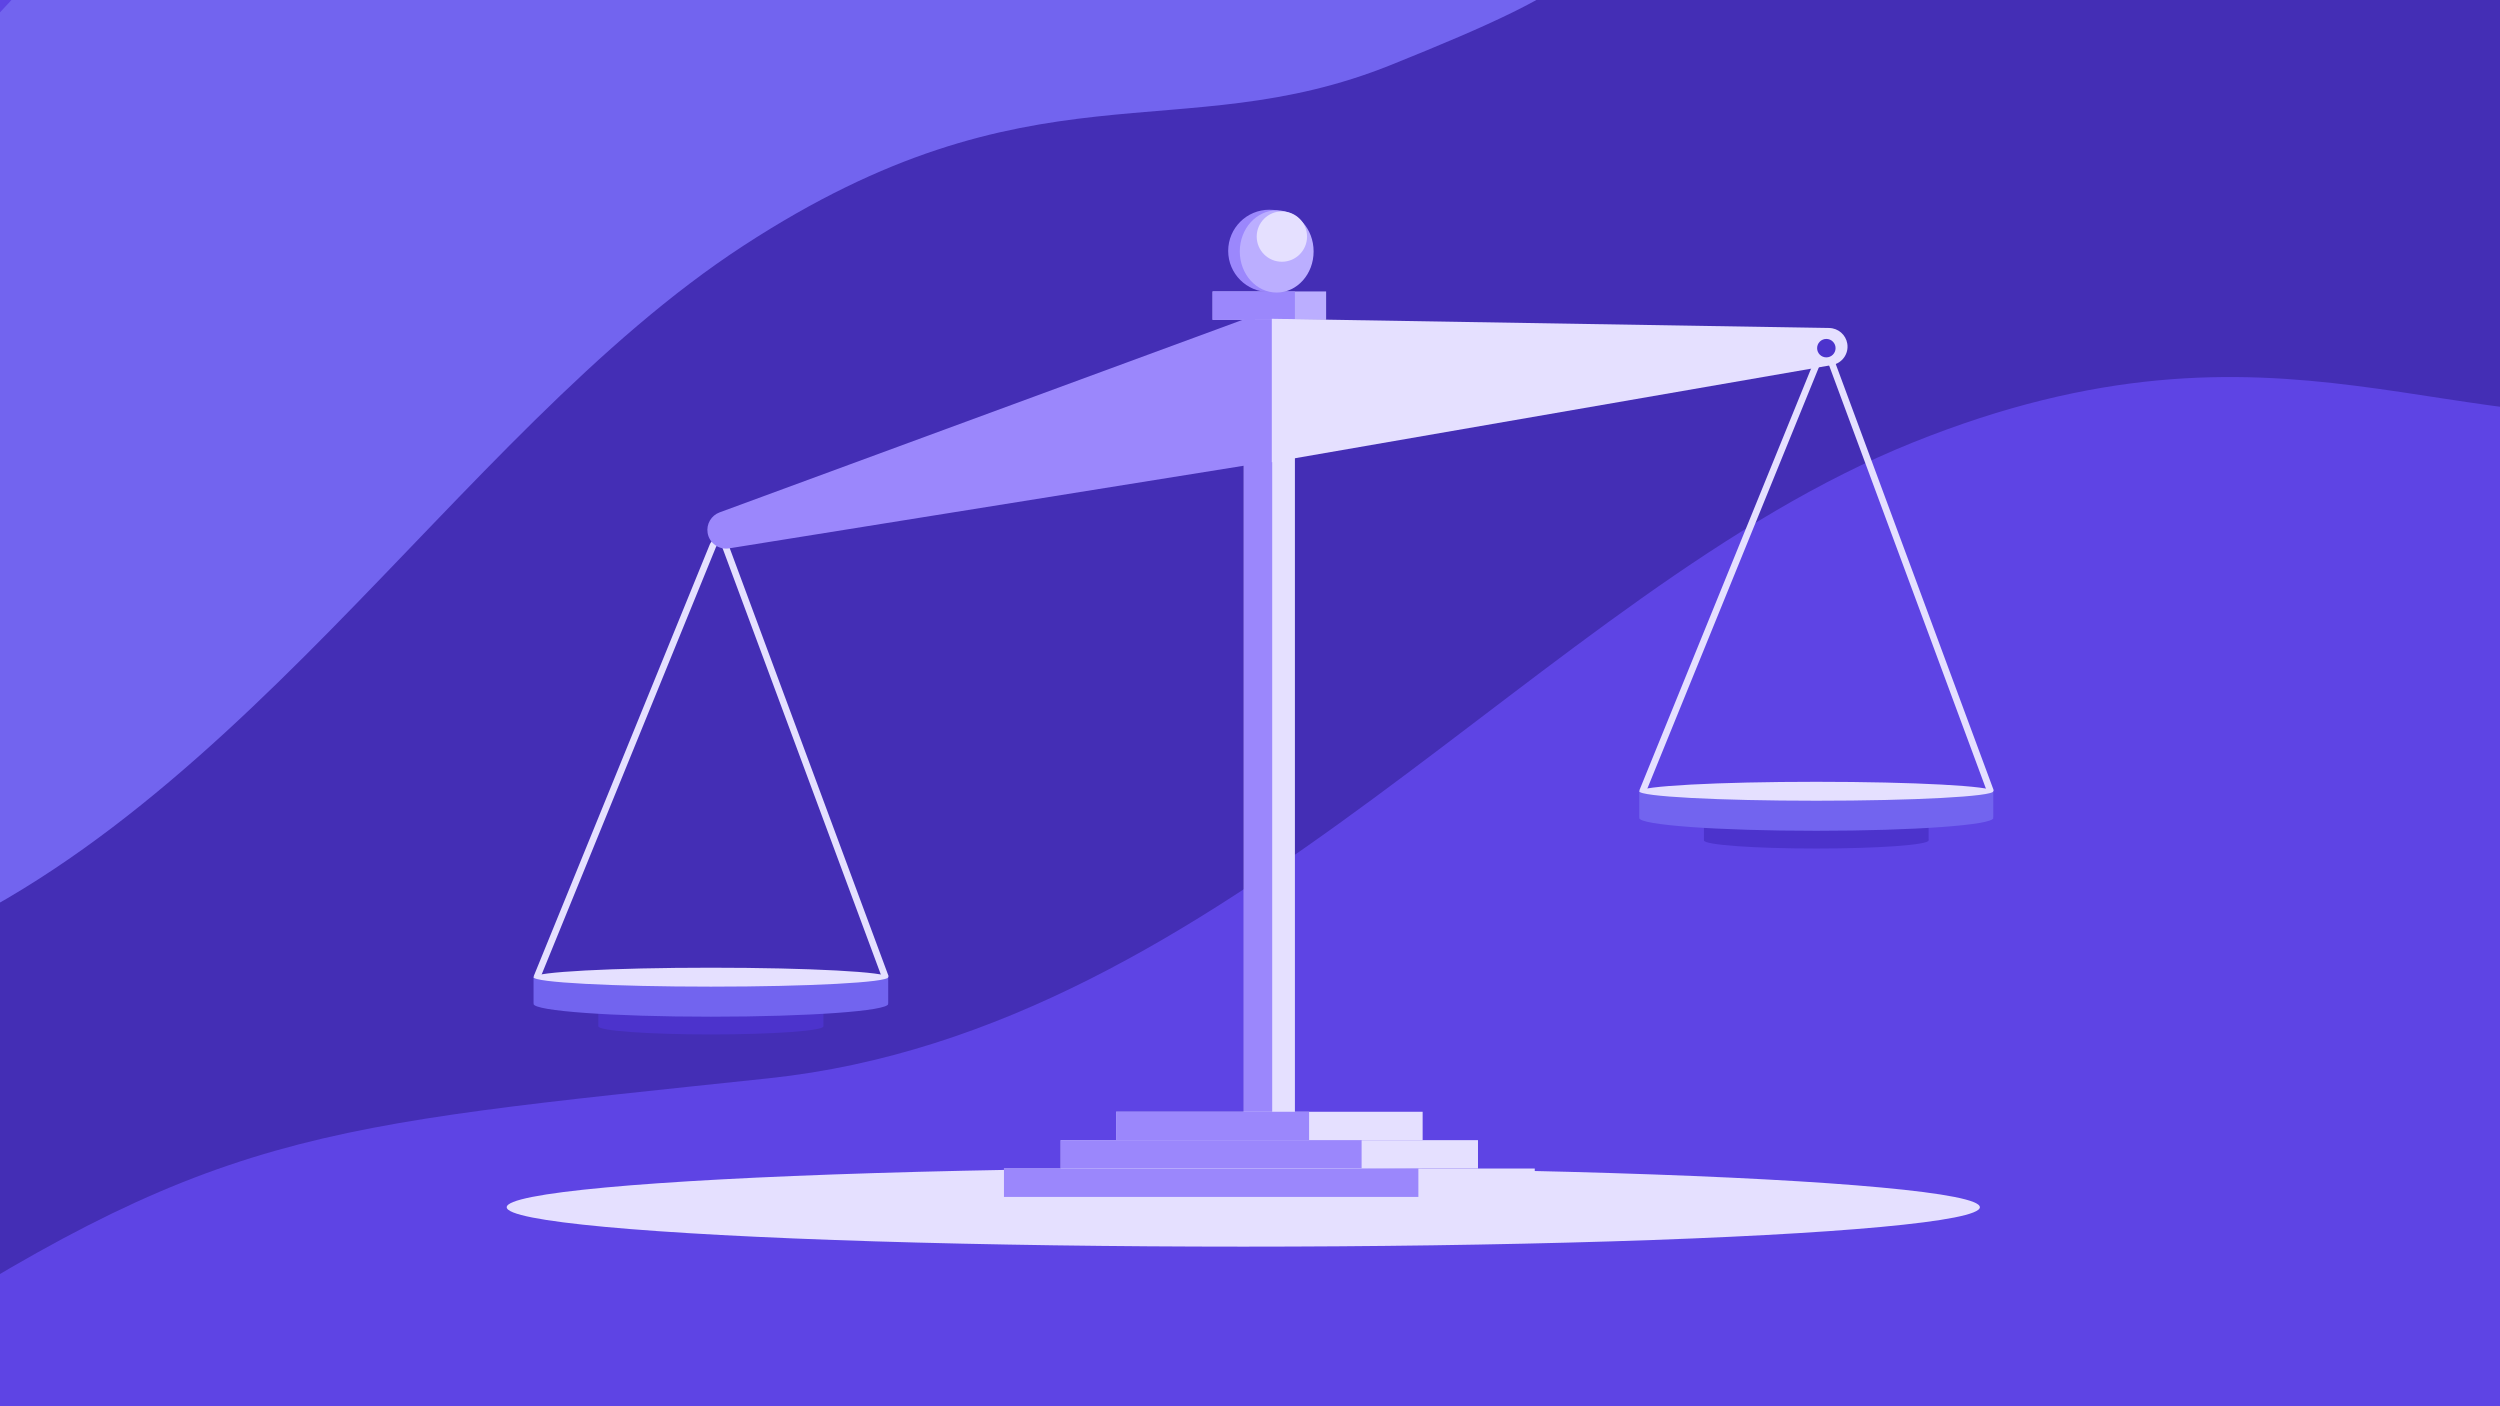 <svg width="1490" height="838" viewBox="0 0 1490 838" fill="none" xmlns="http://www.w3.org/2000/svg">
<g clip-path="url(#clip0_415_25123)">
<rect width="1490" height="838" fill="#5E44E4"/>
<path d="M1622.05 243.105C1774.31 218.081 1786.62 207.121 1855.48 118.879L1191.68 -499.409L-476.581 821.227C-497.247 837.586 -500.67 867.547 -484.227 888.146C-477.926 896.039 -469.361 901.865 -459.422 903.768C-390.123 917.033 -239.255 914.017 -82.928 811.293C128.212 672.553 184.126 671.744 458.167 642.661C732.209 613.578 918.416 352.956 1139.72 263.859C1361.03 174.762 1462.19 269.379 1622.05 243.105Z" fill="#442EB5"/>
<ellipse cx="741" cy="719.5" rx="439" ry="23.5" fill="#E5E0FF"/>
<rect x="741.312" y="187.229" width="30.452" height="482.151" fill="#E5E0FF"/>
<rect x="741.312" y="187.229" width="16.918" height="482.151" fill="#9B87FC"/>
<rect x="665.183" y="662.613" width="182.71" height="16.918" fill="#E5E0FF"/>
<rect x="722.703" y="173.695" width="67.67" height="16.918" fill="#BBAEFF"/>
<rect x="722.703" y="173.695" width="49.061" height="16.918" fill="#9B87FC"/>
<rect x="665.183" y="662.613" width="115.039" height="16.918" fill="#9B87FC"/>
<rect x="632.193" y="679.531" width="248.688" height="16.918" fill="#E5E0FF"/>
<rect x="632.193" y="679.531" width="179.326" height="16.918" fill="#9B87FC"/>
<rect x="598.358" y="696.448" width="316.358" height="16.918" fill="#E5E0FF"/>
<ellipse cx="423.685" cy="611.681" rx="67.074" ry="4.844" fill="#4C33CC"/>
<rect x="356.611" y="601.362" width="134.148" height="10.108" fill="#4C33CC"/>
<ellipse cx="423.685" cy="601.572" rx="67.074" ry="3.58" fill="#E5E0FF"/>
<ellipse cx="423.685" cy="598.324" rx="105.685" ry="7.632" fill="#7264EF"/>
<rect x="318" y="582.065" width="211.369" height="15.927" fill="#7264EF"/>
<ellipse cx="423.685" cy="582.397" rx="105.685" ry="5.641" fill="#E5E0FF"/>
<path d="M319.893 582.677L424.853 325.315C426.23 321.938 431.038 322.014 432.307 325.433L527.792 582.677" stroke="#E5E0FF" stroke-width="4"/>
<ellipse cx="1082.5" cy="500.878" rx="66.957" ry="4.844" fill="#4C33CC"/>
<rect x="1015.54" y="490.559" width="133.913" height="10.108" fill="#4C33CC"/>
<ellipse cx="1082.5" cy="490.77" rx="66.957" ry="3.58" fill="#E5E0FF"/>
<ellipse cx="1082.5" cy="487.521" rx="105.5" ry="7.632" fill="#7264EF"/>
<rect x="977" y="471.262" width="211" height="15.927" fill="#7264EF"/>
<ellipse cx="1082.5" cy="471.594" rx="105.5" ry="5.641" fill="#E5E0FF"/>
<path d="M978.89 471.875L1083.66 214.531C1085.03 211.151 1089.85 211.228 1091.11 214.649L1186.43 471.875" stroke="#E5E0FF" stroke-width="4"/>
<path d="M421.745 317.655C420.868 312.378 423.866 307.221 428.887 305.373L747.957 187.912L745.541 276.892L434.502 326.829C428.45 327.8 422.75 323.701 421.745 317.655V317.655Z" fill="#9B87FC"/>
<path d="M1100.98 204.782C1100.1 199.489 1095.56 195.58 1090.19 195.491L758 190L758 275.5L1091.91 217.557C1097.93 216.513 1101.98 210.808 1100.98 204.782V204.782Z" fill="#E5E0FF"/>
<rect x="598.358" y="696.448" width="246.996" height="16.918" fill="#9B87FC"/>
<circle cx="756.53" cy="149.53" r="24.53" fill="#9B87FC"/>
<ellipse cx="760.914" cy="149.865" rx="22" ry="24.5" fill="#BBAEFF"/>
<circle cx="764" cy="141" r="15" fill="#E5E0FF"/>
<circle cx="1088.5" cy="207.5" r="5.5" fill="#4C33CC"/>
<path d="M829.217 38.624C950.086 -10.07 959.354 -21.093 1009.7 -104.126L441.901 -468.731L-828.748 900.267C-841.59 914.103 -840.742 935.684 -826.854 948.47C-820.837 954.009 -813.072 957.327 -804.887 956.935C-748.358 954.227 -627.598 923.161 -508.05 812.278C-346.288 662.24 -301.431 651.006 -82.996 576.021C135.44 501.036 270.334 259.056 443.049 146.465C615.765 33.874 702.314 89.75 829.217 38.624Z" fill="#7264EF"/>
</g>
<defs>
<clipPath id="clip0_415_25123">
<rect width="1490" height="838" fill="white"/>
</clipPath>
</defs>
</svg>
